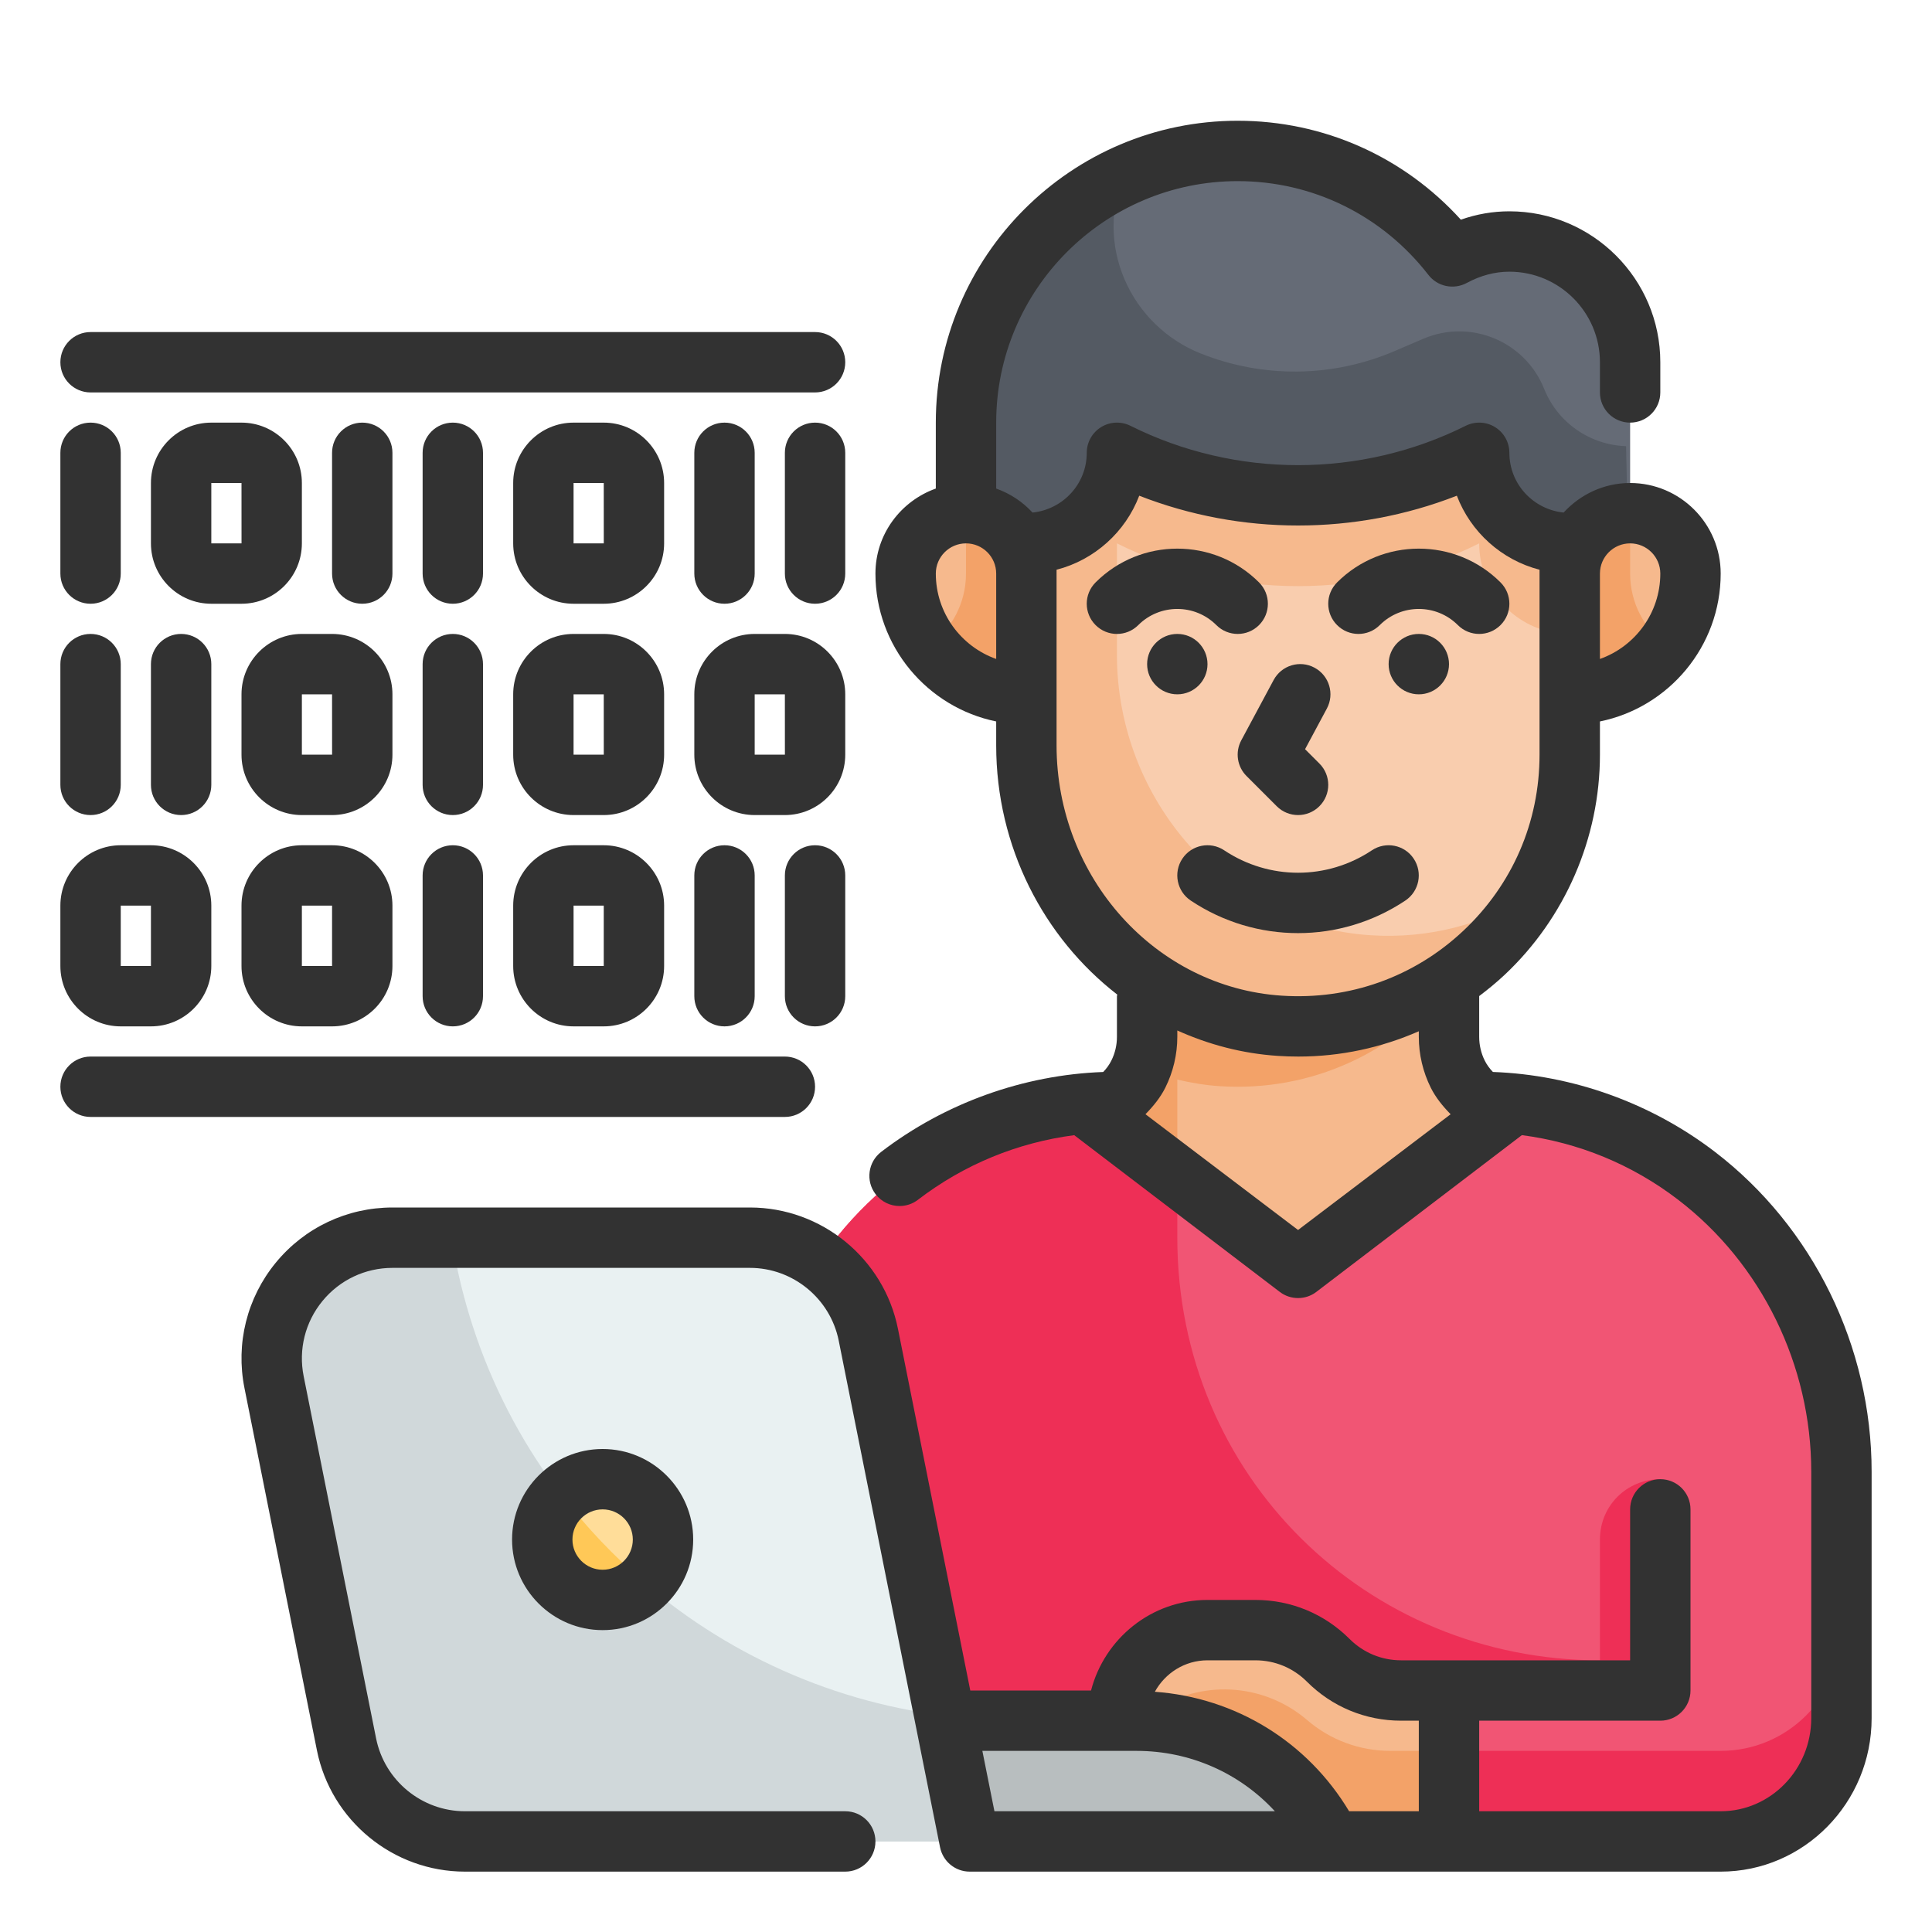 <svg id="Fill_Outline" height="512" viewBox="0 0 64 64" width="512" xmlns="http://www.w3.org/2000/svg"><g id="Color"><g><g><path d="m37 36.5h12c2.596 0 5.123.86 7.2 2.45 3.022 2.313 4.8 5.944 4.8 9.8v8.167c0 2.255-1.791 4.083-4 4.083h-32v-12.25c0-3.856 1.778-7.487 4.8-9.8 2.077-1.59 4.604-2.45 7.2-2.45z" fill="#f15574"/><path d="m53 51v4c-7.732 0-14-6.107-14-14v-4.5h-2c-2.596 0-5.123.86-7.2 2.45-3.022 2.314-4.8 5.944-4.8 9.8v12.25h30v-12c-1.105 0-2 .872-2 2z" fill="#ee2f56"/><path d="m55 52v4h-7v5h9c2.209 0 4-1.791 4-4v-5z" fill="#f15574"/><path d="m57 58h-9v3h9c2.209 0 4-1.791 4-4v-3c0 2.209-1.791 4-4 4z" fill="#ee2f56"/><path d="m44 55c-.64-.64-1.509-1-2.414-1h-1.586c-1.657 0-3 1.343-3 3v4h11v-5h-1.586c-.905 0-1.774-.36-2.414-1z" fill="#f6b98d"/><path d="m43.304 56.982c-1.376-1.183-3.355-1.352-4.91-.418l-1.394.836v3.6h11v-3h-1.951c-1.007 0-1.981-.361-2.745-1.018z" fill="#f3a268"/><path d="m50 8c-.688 0-1.325.19-1.891.495-1.646-2.123-4.214-3.495-7.109-3.495-4.971 0-9 4.029-9 9v7h22v-9c0-2.209-1.791-4-4-4z" fill="#656b76"/><path d="m51.153 12.883c-.632-1.581-2.443-2.331-4.007-1.66l-.947.406c-2.048.878-4.361.906-6.43.078-1.132-.453-2.039-1.337-2.519-2.458-.488-1.139-.455-2.337-.063-3.392-3.062 1.437-5.187 4.538-5.187 8.143v7h22l-.134-6.22c-1.188-.039-2.262-.77-2.713-1.897z" fill="#545a63"/><path d="m49.734 36.891c-.617-.249-1.137-.697-1.443-1.308-.191-.383-.291-.806-.291-1.235v-3.348h-10v3.348c0 .429-.1.852-.292 1.236-.305.61-.826 1.059-1.443 1.308l6.735 5.108z" fill="#f6b98d"/><path d="m38 34.348c0 .429-.1.852-.292 1.236-.305.61-.826 1.059-1.443 1.308l2.735 2.074v-3.203c.455.106.92.186 1.401.218 3.073.199 5.834-1.152 7.599-3.34v-1.641h-10z" fill="#f3a268"/><path d="m49 15c-3.777 1.889-8.223 1.889-12 0 0 1.657-1.343 3-3 3v6.692c0 4.794 3.617 8.979 8.401 9.289 5.242.339 9.599-3.812 9.599-8.981v-7c-1.657 0-3-1.343-3-3z" fill="#f9cdae"/><g fill="#f6b98d"><path d="m49 15c-3.777 1.889-8.223 1.889-12 0 0 1.657-1.343 3-3 3v6.692c0 4.794 3.617 8.979 8.401 9.289 3.505.227 6.607-1.559 8.283-4.31-1.522.935-3.338 1.436-5.283 1.31-4.784-.31-8.401-4.496-8.401-9.289v-3.692c3.777 1.889 8.223 1.889 12 0 0 1.657 1.343 3 3 3v-3c-1.657 0-3-1.343-3-3z"/><path d="m52 23v-4c0-1.105.895-2 2-2 1.105 0 2 .895 2 2 0 2.209-1.791 4-4 4z"/><path d="m34 23v-4c0-1.105-.895-2-2-2-1.105 0-2 .895-2 2 0 2.209 1.791 4 4 4z"/></g><path d="m54 19v-2c-1.105 0-2 .895-2 2v4c1.312 0 2.467-.641 3.196-1.617-.722-.548-1.196-1.407-1.196-2.383z" fill="#f3a268"/><path d="m32 19v-2c1.105 0 2 .895 2 2v4c-1.312 0-2.467-.641-3.196-1.617.722-.548 1.196-1.407 1.196-2.383z" fill="#f3a268"/></g><g><path d="m44.122 61h-21v-4h14.528c2.741 0 5.246 1.549 6.472 4z" fill="#b8bebf"/><path d="m32.122 61h-16.721c-1.907 0-3.548-1.346-3.922-3.216l-2.4-12c-.495-2.475 1.398-4.784 3.922-4.784h11.842c1.907 0 3.548 1.346 3.922 3.216z" fill="#e9f1f2"/><path d="m15.099 41.784c-.053-.265-.066-.526-.066-.784h-2.031c-2.524 0-4.417 2.309-3.922 4.784l2.4 12c.373 1.87 2.015 3.216 3.921 3.216h16.721l-.833-4.166c-7.982-1.004-14.578-6.989-16.19-15.05z" fill="#d0d8da"/><circle cx="19.963" cy="51" fill="#fd9" r="2"/><path d="m19.963 53c.544 0 1.036-.219 1.396-.571-1.012-.865-1.934-1.832-2.747-2.896-.397.365-.649.885-.649 1.466 0 1.106.895 2.001 2 2.001z" fill="#ffc857"/></g></g></g><g id="Outline_copy"><g fill="#323232"><path d="m42.396 42.797c.178.136.391.203.604.203s.426-.067.604-.203l6.81-5.194c1.875.245 3.646.967 5.178 2.141 2.76 2.113 4.408 5.48 4.408 9.006v8.167c0 1.7-1.346 3.083-3 3.083h-8v-3h6c.552 0 1-.447 1-1v-6c0-.553-.448-1-1-1s-1 .447-1 1v5h-7.586c-.645 0-1.251-.251-1.707-.707-.833-.834-1.941-1.293-3.121-1.293h-1.586c-1.858 0-3.411 1.279-3.858 3h-4l-2.396-11.98c-.466-2.33-2.528-4.02-4.903-4.02h-11.842c-1.504 0-2.914.667-3.867 1.83s-1.331 2.676-1.036 4.15l2.4 12c.466 2.33 2.528 4.02 4.903 4.02h12.599c.552 0 1-.447 1-1s-.448-1-1-1h-12.599c-1.425 0-2.662-1.015-2.942-2.412l-2.4-12c-.177-.885.05-1.792.622-2.489.572-.699 1.418-1.099 2.32-1.099h11.841c1.425 0 2.662 1.015 2.942 2.412l3.357 16.784c.094.467.505.804.981.804h24.878c2.757 0 5-2.28 5-5.083v-8.167c0-4.145-1.941-8.104-5.192-10.594-2.112-1.617-4.71-2.55-7.354-2.646-.112-.116-.202-.241-.269-.375-.121-.241-.185-.514-.185-.787v-1.352c.288-.217.569-.447.837-.698 2.01-1.884 3.163-4.544 3.163-7.298v-1.101c2.279-.465 4-2.484 4-4.899 0-1.654-1.346-3-3-3-.874 0-1.654.382-2.203.979-1.007-.103-1.797-.946-1.797-1.979 0-.347-.18-.669-.474-.851-.295-.183-.664-.198-.973-.044-3.477 1.738-7.629 1.738-11.105 0-.31-.154-.678-.139-.973.044-.295.182-.475.504-.475.851 0 1.033-.79 1.876-1.797 1.979-.327-.357-.738-.629-1.203-.795v-2.184c0-4.411 3.589-8 8-8 2.484 0 4.788 1.133 6.319 3.108.299.386.834.497 1.266.267.46-.249.936-.375 1.415-.375 1.654 0 3 1.346 3 3v1c0 .553.448 1 1 1s1-.447 1-1v-1c0-2.757-2.243-5-5-5-.546 0-1.084.093-1.607.277-1.897-2.091-4.55-3.277-7.393-3.277-5.514 0-10 4.486-10 10v2.184c-1.161.414-2 1.514-2 2.816 0 2.414 1.721 4.434 4 4.899v.792c0 3.36 1.573 6.368 4.011 8.256-.001.019-.011.034-.011.053v1.348c0 .273-.064.546-.187.789-.066.133-.156.258-.268.374-2.644.096-5.241 1.028-7.354 2.646-.438.336-.522.963-.186 1.402.197.257.494.392.795.392.212 0 .426-.067.607-.206 1.532-1.174 3.303-1.896 5.178-2.141zm11.604-24.797c.551 0 1 .448 1 1 0 1.304-.836 2.416-2 2.829v-2.829c0-.552.449-1 1-1zm-23 1c0-.552.449-1 1-1s1 .448 1 1v2.829c-1.164-.413-2-1.525-2-2.829zm4 5.691v-5.818c1.26-.325 2.281-1.251 2.739-2.452 3.37 1.316 7.151 1.316 10.521 0 .458 1.201 1.479 2.127 2.739 2.452v6.127c0 2.235-.899 4.309-2.531 5.839-1.63 1.528-3.766 2.29-6.004 2.144-4.185-.271-7.464-3.914-7.464-8.292zm8 16.054-5.055-3.835c.262-.267.494-.553.657-.878.26-.52.398-1.102.398-1.685v-.211c1.033.466 2.153.765 3.336.842.226.015.45.022.674.022 1.396 0 2.745-.293 3.99-.838v.186c0 .583.138 1.165.397 1.684.163.326.395.612.657.879zm-3 14.255h1.586c.645 0 1.251.251 1.707.707.833.834 1.941 1.293 3.121 1.293h.586v3h-2.309c-1.381-2.302-3.757-3.764-6.435-3.958.34-.618.99-1.042 1.744-1.042zm-7.458 3h5.108c1.778 0 3.421.738 4.582 2h-9.29z"/><path d="m45.707 20.707c.713-.713 1.873-.713 2.586 0 .195.195.451.293.707.293s.512-.098.707-.293c.391-.391.391-1.023 0-1.414-1.492-1.492-3.922-1.492-5.414 0-.391.391-.391 1.023 0 1.414s1.023.391 1.414 0z"/><circle cx="47" cy="22" r="1"/><path d="m40.293 20.707c.195.195.451.293.707.293s.512-.098.707-.293c.391-.391.391-1.023 0-1.414-1.492-1.492-3.922-1.492-5.414 0-.391.391-.391 1.023 0 1.414s1.023.391 1.414 0c.713-.713 1.873-.713 2.586 0z"/><circle cx="39" cy="22" r="1"/><path d="m45.445 28.168c-1.485.99-3.405.99-4.891 0-.46-.306-1.082-.183-1.387.277-.306.46-.182 1.08.277 1.387 1.08.72 2.317 1.079 3.555 1.079s2.475-.359 3.555-1.079c.459-.307.583-.927.277-1.387-.305-.46-.927-.583-1.386-.277z"/><path d="m41.293 25.707 1 1c.195.195.451.293.707.293s.512-.098.707-.293c.391-.391.391-1.023 0-1.414l-.475-.475.722-1.346c.261-.486.078-1.093-.409-1.354-.487-.263-1.093-.078-1.354.408l-1.073 2c-.208.39-.137.87.175 1.181z"/><path d="m16.963 51c0 1.654 1.346 3 3 3s3-1.346 3-3-1.346-3-3-3-3 1.346-3 3zm4 0c0 .552-.449 1-1 1s-1-.448-1-1 .449-1 1-1 1 .448 1 1z"/><path d="m3 20c.552 0 1-.447 1-1v-4c0-.553-.448-1-1-1s-1 .447-1 1v4c0 .553.448 1 1 1z"/><path d="m27 36c0-.553-.448-1-1-1h-23c-.552 0-1 .447-1 1s.448 1 1 1h23c.552 0 1-.447 1-1z"/><path d="m3 13h24c.552 0 1-.447 1-1s-.448-1-1-1h-24c-.552 0-1 .447-1 1s.448 1 1 1z"/><path d="m8 20c1.103 0 2-.897 2-2v-2c0-1.103-.897-2-2-2h-1c-1.103 0-2 .897-2 2v2c0 1.103.897 2 2 2zm-1-4h1l.001 2h-1.001z"/><path d="m25 19v-4c0-.553-.448-1-1-1s-1 .447-1 1v4c0 .553.448 1 1 1s1-.447 1-1z"/><path d="m28 15c0-.553-.448-1-1-1s-1 .447-1 1v4c0 .553.448 1 1 1s1-.447 1-1z"/><path d="m3 27c.552 0 1-.447 1-1v-4c0-.553-.448-1-1-1s-1 .447-1 1v4c0 .553.448 1 1 1z"/><path d="m5 22v4c0 .553.448 1 1 1s1-.447 1-1v-4c0-.553-.448-1-1-1s-1 .447-1 1z"/><path d="m13 23c0-1.103-.897-2-2-2h-1c-1.103 0-2 .897-2 2v2c0 1.103.897 2 2 2h1c1.103 0 2-.897 2-2zm-3 2v-2h1l.001 2z"/><path d="m13 15c0-.553-.448-1-1-1s-1 .447-1 1v4c0 .553.448 1 1 1s1-.447 1-1z"/><path d="m16 15c0-.553-.448-1-1-1s-1 .447-1 1v4c0 .553.448 1 1 1s1-.447 1-1z"/><path d="m22 16c0-1.103-.897-2-2-2h-1c-1.103 0-2 .897-2 2v2c0 1.103.897 2 2 2h1c1.103 0 2-.897 2-2zm-3 2v-2h1l.001 2z"/><path d="m16 22c0-.553-.448-1-1-1s-1 .447-1 1v4c0 .553.448 1 1 1s1-.447 1-1z"/><path d="m22 23c0-1.103-.897-2-2-2h-1c-1.103 0-2 .897-2 2v2c0 1.103.897 2 2 2h1c1.103 0 2-.897 2-2zm-3 2v-2h1l.001 2z"/><path d="m28 23c0-1.103-.897-2-2-2h-1c-1.103 0-2 .897-2 2v2c0 1.103.897 2 2 2h1c1.103 0 2-.897 2-2zm-3 2v-2h1l.001 2z"/><path d="m26 29v4c0 .553.448 1 1 1s1-.447 1-1v-4c0-.553-.448-1-1-1s-1 .447-1 1z"/><path d="m23 29v4c0 .553.448 1 1 1s1-.447 1-1v-4c0-.553-.448-1-1-1s-1 .447-1 1z"/><path d="m20 28h-1c-1.103 0-2 .897-2 2v2c0 1.103.897 2 2 2h1c1.103 0 2-.897 2-2v-2c0-1.103-.897-2-2-2zm0 4h-1v-2h1z"/><path d="m15 28c-.552 0-1 .447-1 1v4c0 .553.448 1 1 1s1-.447 1-1v-4c0-.553-.448-1-1-1z"/><path d="m10 34h1c1.103 0 2-.897 2-2v-2c0-1.103-.897-2-2-2h-1c-1.103 0-2 .897-2 2v2c0 1.103.897 2 2 2zm0-4h1v2h-1z"/><path d="m4 34h1c1.103 0 2-.897 2-2v-2c0-1.103-.897-2-2-2h-1c-1.103 0-2 .897-2 2v2c0 1.103.897 2 2 2zm0-4h1v2h-1z"/></g></g></svg>